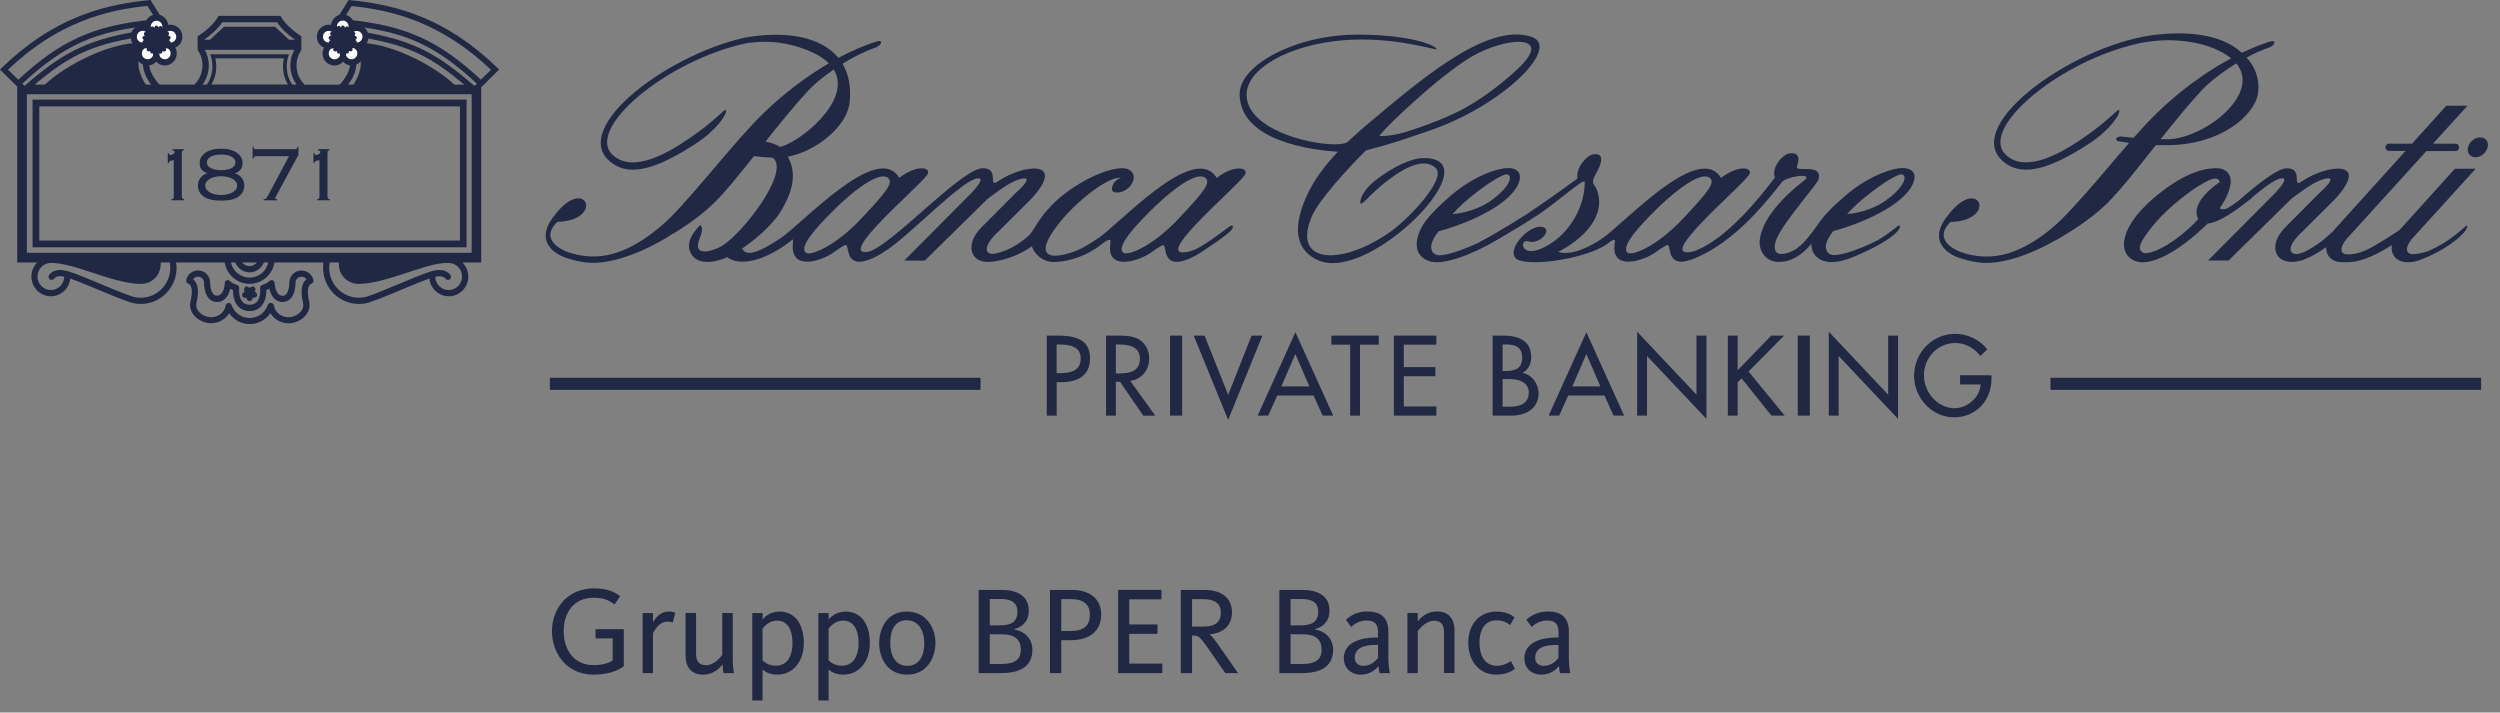 <?xml version="1.0" encoding="UTF-8"?>
<svg width="207px" height="59px" viewBox="0 0 207 59" version="1.1" xmlns="http://www.w3.org/2000/svg" xmlns:xlink="http://www.w3.org/1999/xlink">
    <rect x="0" y="0" width="207" height="59" fill="#808080" stroke="none"/>
    <title>logo cesare ponti-01</title>
    <g id="Flusso-Migrazione" stroke="none" stroke-width="1" fill="none" fill-rule="evenodd">
        <g id="logo-cesare-ponti-01" fill-rule="nonzero">
            <rect id="Rectangle" fill="#212844" x="45.529" y="31.28" width="35.658" height="1"></rect>
            <rect id="Rectangle" fill="#212844" x="169.777" y="31.28" width="35.658" height="1"></rect>
            <g id="Group" transform="translate(1.474, 1.194)">
                <path d="M28.296,2.85 C28.446,2.747 28.626,2.613 28.656,2.371 C31.237,2.504 34.981,4.493 36.46,6.136 L27.565,6.106 C28.003,5.633 28.452,4.614 28.398,3.996 C28.368,3.686 28.224,3.547 28.099,3.48 C28.087,3.456 28.069,3.414 28.069,3.395 L28.063,3.371 C27.967,3.086 28.105,2.989 28.296,2.85" id="Path" fill="#212844"></path>
                <path d="M38.389,5.445 L38.078,5.79 C34.568,2.534 32.034,1.388 27.266,0.909 L27.308,0.443 C32.082,0.903 34.885,2.171 38.389,5.445" id="Path" fill="#212844"></path>
                <path d="M28.021,4.19 C28.021,4.008 27.985,3.82 27.895,3.656 L27.434,3.911 C27.476,3.983 27.494,4.08 27.494,4.19 C27.524,4.784 26.757,5.821 26.445,5.972 L26.703,6.433 C27.224,6.106 27.985,5.123 28.021,4.19" id="Path" fill="#212844"></path>
                <path d="M27.374,1.57 C27.536,1.437 27.637,1.231 27.637,1 C27.637,0.588 27.308,0.261 26.901,0.261 C26.493,0.261 26.164,0.594 26.164,1 C26.164,1.231 26.266,1.431 26.427,1.57" id="Path" fill="#FFFFFF"></path>
                <path d="M27.667,2.48 C27.847,2.595 28.069,2.631 28.284,2.559 C28.668,2.431 28.883,2.013 28.757,1.625 C28.632,1.237 28.218,1.019 27.835,1.146 C27.619,1.219 27.458,1.376 27.38,1.576" id="Path" fill="#FFFFFF"></path>
                <path d="M26.925,3.044 C26.871,3.25 26.907,3.474 27.044,3.662 C27.284,3.996 27.739,4.068 28.069,3.826 C28.398,3.583 28.47,3.123 28.23,2.789 C28.099,2.607 27.895,2.498 27.685,2.486" id="Path" fill="#FFFFFF"></path>
                <path d="M26.164,2.486 C25.954,2.498 25.751,2.607 25.619,2.789 C25.379,3.123 25.451,3.583 25.78,3.826 C26.11,4.068 26.565,3.996 26.805,3.662 C26.937,3.474 26.972,3.25 26.925,3.044" id="Path" fill="#FFFFFF"></path>
                <path d="M26.433,1.57 C26.356,1.376 26.194,1.213 25.978,1.14 C25.595,1.013 25.181,1.225 25.056,1.619 C24.93,2.007 25.14,2.425 25.529,2.553 C25.745,2.625 25.966,2.589 26.146,2.474" id="Path" fill="#FFFFFF"></path>
                <path d="M28.2,2.31 C28.152,2.328 28.099,2.322 28.051,2.322 C27.949,2.28 27.841,2.243 27.727,2.231 C27.619,2.201 27.506,2.243 27.446,2.34 C27.374,2.462 27.41,2.619 27.524,2.692 C27.637,2.765 27.763,2.801 27.895,2.825 C27.943,2.856 27.985,2.892 28.021,2.941 C28.176,3.159 28.129,3.462 27.913,3.62 C27.697,3.777 27.398,3.729 27.242,3.511 C27.212,3.468 27.194,3.42 27.182,3.365 C27.2,3.25 27.194,3.129 27.17,3.013 C27.17,3.007 27.17,3.001 27.17,2.995 C27.17,2.989 27.17,2.983 27.17,2.977 C27.17,2.965 27.158,2.959 27.158,2.947 C27.152,2.928 27.146,2.91 27.134,2.898 C27.128,2.886 27.116,2.874 27.104,2.868 C27.092,2.856 27.08,2.844 27.062,2.831 C27.05,2.825 27.032,2.819 27.02,2.813 C27.008,2.807 26.996,2.801 26.984,2.795 C26.978,2.795 26.978,2.795 26.972,2.795 C26.96,2.795 26.943,2.795 26.925,2.795 C26.907,2.795 26.889,2.795 26.871,2.795 C26.865,2.795 26.865,2.795 26.859,2.795 C26.847,2.801 26.841,2.807 26.829,2.807 C26.811,2.813 26.793,2.819 26.781,2.831 C26.775,2.844 26.763,2.856 26.751,2.868 C26.739,2.88 26.727,2.892 26.721,2.904 C26.709,2.922 26.703,2.935 26.697,2.953 C26.691,2.965 26.685,2.971 26.685,2.983 C26.685,2.989 26.685,2.995 26.685,3.001 C26.685,3.007 26.685,3.013 26.685,3.019 C26.661,3.135 26.655,3.256 26.673,3.371 C26.655,3.42 26.643,3.474 26.613,3.517 C26.541,3.62 26.427,3.692 26.302,3.711 C26.176,3.729 26.05,3.699 25.942,3.626 C25.84,3.547 25.769,3.438 25.751,3.31 C25.733,3.183 25.763,3.056 25.834,2.947 C25.87,2.898 25.918,2.856 25.972,2.825 C26.026,2.801 26.092,2.777 26.152,2.753 C26.164,2.753 26.17,2.747 26.182,2.741 C26.32,2.728 26.427,2.607 26.421,2.468 C26.415,2.352 26.332,2.268 26.224,2.237 C26.164,2.213 26.092,2.219 26.026,2.249 C25.942,2.268 25.864,2.292 25.786,2.328 C25.727,2.334 25.661,2.328 25.601,2.31 C25.481,2.268 25.379,2.183 25.319,2.068 C25.259,1.952 25.253,1.819 25.289,1.698 C25.373,1.443 25.643,1.304 25.894,1.388 C25.942,1.407 25.984,1.437 26.026,1.467 C26.08,1.57 26.152,1.667 26.242,1.746 C26.248,1.752 26.248,1.752 26.254,1.758 C26.26,1.764 26.26,1.764 26.266,1.77 C26.278,1.777 26.29,1.777 26.302,1.783 C26.314,1.789 26.332,1.801 26.344,1.807 C26.362,1.813 26.379,1.813 26.397,1.819 C26.409,1.819 26.427,1.825 26.439,1.825 C26.457,1.825 26.475,1.819 26.499,1.813 C26.511,1.813 26.517,1.813 26.529,1.807 C26.535,1.807 26.535,1.801 26.535,1.801 C26.553,1.795 26.565,1.783 26.583,1.77 C26.595,1.758 26.607,1.752 26.619,1.74 C26.619,1.734 26.625,1.734 26.625,1.734 C26.631,1.722 26.637,1.71 26.643,1.704 C26.649,1.686 26.661,1.673 26.667,1.655 C26.673,1.637 26.673,1.625 26.679,1.607 C26.679,1.589 26.685,1.576 26.685,1.558 C26.685,1.54 26.679,1.522 26.673,1.504 C26.667,1.492 26.673,1.479 26.667,1.467 C26.667,1.461 26.661,1.455 26.661,1.455 C26.661,1.449 26.655,1.449 26.655,1.443 C26.607,1.334 26.541,1.231 26.457,1.146 C26.439,1.097 26.427,1.049 26.427,0.994 C26.427,0.728 26.643,0.509 26.907,0.509 C27.17,0.509 27.386,0.728 27.386,0.994 C27.386,1.049 27.368,1.097 27.35,1.146 C27.266,1.231 27.2,1.328 27.152,1.437 C27.146,1.443 27.146,1.449 27.146,1.449 C27.146,1.449 27.14,1.473 27.14,1.473 C27.134,1.485 27.134,1.498 27.134,1.51 C27.128,1.528 27.128,1.546 27.122,1.564 C27.122,1.582 27.122,1.595 27.128,1.613 C27.128,1.631 27.134,1.643 27.14,1.661 C27.146,1.679 27.158,1.692 27.164,1.71 C27.17,1.722 27.17,1.734 27.182,1.74 C27.182,1.74 27.188,1.746 27.188,1.746 C27.206,1.764 27.224,1.777 27.242,1.789 C27.254,1.795 27.26,1.801 27.272,1.807 C27.272,1.807 27.278,1.807 27.278,1.813 C27.296,1.819 27.314,1.819 27.338,1.825 C27.35,1.825 27.362,1.831 27.374,1.831 L27.38,1.831 C27.434,1.831 27.482,1.807 27.53,1.777 C27.536,1.777 27.542,1.777 27.542,1.77 C27.548,1.764 27.548,1.764 27.553,1.758 C27.559,1.752 27.559,1.752 27.565,1.746 C27.655,1.667 27.727,1.57 27.781,1.467 C27.823,1.437 27.865,1.407 27.913,1.388 C28.033,1.352 28.164,1.358 28.278,1.419 C28.392,1.479 28.476,1.576 28.518,1.704 C28.59,1.952 28.452,2.231 28.2,2.31 M28.997,1.54 C28.913,1.285 28.739,1.079 28.506,0.958 C28.308,0.855 28.093,0.831 27.883,0.867 C27.817,0.376 27.41,0 26.907,0 C26.409,0 25.996,0.376 25.93,0.867 C25.451,0.782 24.966,1.055 24.81,1.54 C24.726,1.795 24.75,2.068 24.87,2.304 C24.972,2.51 25.146,2.656 25.355,2.747 C25.247,2.941 25.205,3.165 25.241,3.383 C25.283,3.644 25.421,3.88 25.637,4.038 C25.804,4.165 26.008,4.232 26.218,4.232 C26.272,4.232 26.326,4.226 26.373,4.22 C26.589,4.184 26.781,4.074 26.931,3.917 C27.122,4.117 27.38,4.232 27.643,4.232 C27.847,4.232 28.045,4.171 28.224,4.044 C28.632,3.741 28.739,3.183 28.5,2.747 C28.925,2.522 29.147,2.019 28.997,1.54" id="Shape" fill="#212844"></path>
                <path d="M27.961,2.134 C27.961,2.128 27.961,2.122 27.961,2.116 C27.961,2.11 27.961,2.104 27.961,2.098 C28.033,2.061 28.081,1.995 28.069,1.91 C28.057,1.825 27.985,1.777 27.901,1.77 C27.895,1.758 27.895,1.746 27.889,1.734 C27.949,1.679 27.973,1.595 27.931,1.522 C27.889,1.449 27.805,1.425 27.727,1.449 C27.721,1.443 27.709,1.431 27.703,1.419 C27.739,1.346 27.733,1.261 27.667,1.201 C27.601,1.146 27.518,1.158 27.452,1.207 C27.44,1.201 27.428,1.194 27.422,1.188 C27.428,1.11 27.398,1.025 27.32,1 C27.242,0.97 27.164,1.013 27.122,1.073 C27.11,1.067 27.092,1.073 27.08,1.067 C27.062,0.988 27.002,0.922 26.919,0.922 C26.835,0.922 26.775,0.988 26.757,1.067 C26.751,1.067 26.745,1.067 26.739,1.067 C26.703,0.982 26.607,0.934 26.517,0.964 C26.427,1 26.385,1.097 26.409,1.188 C26.409,1.188 26.403,1.194 26.397,1.194 C26.332,1.128 26.224,1.122 26.152,1.182 C26.08,1.243 26.068,1.352 26.128,1.431 C26.122,1.437 26.122,1.437 26.116,1.443 C26.032,1.401 25.93,1.431 25.888,1.51 C25.84,1.589 25.87,1.692 25.942,1.746 C25.942,1.752 25.936,1.764 25.936,1.77 C25.84,1.758 25.757,1.819 25.739,1.916 C25.721,2.013 25.786,2.098 25.876,2.122 C25.876,2.128 25.876,2.14 25.876,2.146 C25.792,2.171 25.739,2.255 25.751,2.34 C25.769,2.431 25.852,2.492 25.942,2.486 C25.942,2.492 25.948,2.498 25.948,2.51 C25.888,2.565 25.858,2.656 25.906,2.728 C25.948,2.807 26.044,2.831 26.122,2.795 C26.128,2.801 26.134,2.807 26.14,2.813 C26.104,2.886 26.104,2.977 26.17,3.032 C26.236,3.086 26.326,3.08 26.391,3.026 C26.397,3.032 26.409,3.038 26.415,3.038 C26.403,3.116 26.439,3.201 26.517,3.232 C26.595,3.262 26.673,3.226 26.715,3.159 C26.727,3.159 26.739,3.159 26.751,3.165 C26.769,3.244 26.829,3.31 26.913,3.31 C26.996,3.31 27.056,3.244 27.074,3.165 C27.086,3.165 27.098,3.165 27.116,3.159 C27.164,3.226 27.236,3.262 27.314,3.232 C27.392,3.201 27.428,3.123 27.416,3.038 C27.428,3.032 27.44,3.026 27.446,3.019 C27.512,3.068 27.595,3.074 27.661,3.026 C27.727,2.971 27.733,2.88 27.697,2.807 C27.703,2.801 27.715,2.789 27.721,2.777 C27.799,2.801 27.883,2.777 27.925,2.704 C27.967,2.631 27.943,2.547 27.889,2.492 C27.895,2.48 27.895,2.468 27.901,2.456 C27.979,2.45 28.057,2.401 28.069,2.316 C28.087,2.237 28.033,2.171 27.961,2.134" id="Path" fill="#212844"></path>
                <path d="M10.093,2.85 C9.943,2.747 9.764,2.613 9.734,2.371 C7.152,2.504 3.408,4.493 1.929,6.136 L10.824,6.106 C10.386,5.633 9.937,4.614 9.991,3.996 C10.021,3.686 10.165,3.547 10.291,3.48 C10.303,3.456 10.321,3.414 10.321,3.395 L10.327,3.371 C10.422,3.086 10.285,2.989 10.093,2.85" id="Path" fill="#212844"></path>
                <path d="M-2.12803626e-15,5.445 L0.311,5.79 C3.822,2.534 6.355,1.388 11.123,0.909 L11.081,0.443 C6.307,0.903 3.504,2.171 -2.12803626e-15,5.445" id="Path" fill="#212844"></path>
                <path d="M10.368,4.19 C10.368,4.008 10.404,3.82 10.494,3.656 L10.956,3.911 C10.914,3.983 10.896,4.08 10.896,4.19 C10.866,4.784 11.632,5.821 11.944,5.972 L11.686,6.433 C11.165,6.106 10.404,5.123 10.368,4.19" id="Path" fill="#212844"></path>
                <path d="M11.015,1.57 C10.854,1.437 10.752,1.231 10.752,1 C10.752,0.588 11.081,0.261 11.489,0.261 C11.896,0.261 12.225,0.594 12.225,1 C12.225,1.231 12.124,1.431 11.962,1.57" id="Path" fill="#FFFFFF"></path>
                <path d="M10.722,2.48 C10.542,2.595 10.321,2.631 10.105,2.559 C9.722,2.431 9.506,2.013 9.632,1.625 C9.758,1.237 10.171,1.019 10.554,1.146 C10.77,1.219 10.932,1.376 11.009,1.576" id="Path" fill="#FFFFFF"></path>
                <path d="M11.465,3.044 C11.519,3.25 11.477,3.474 11.345,3.662 C11.105,3.996 10.65,4.068 10.321,3.826 C9.991,3.583 9.919,3.123 10.159,2.789 C10.291,2.607 10.494,2.498 10.704,2.486" id="Path" fill="#FFFFFF"></path>
                <path d="M12.225,2.486 C12.435,2.498 12.639,2.607 12.77,2.789 C13.01,3.123 12.938,3.583 12.609,3.826 C12.279,4.068 11.824,3.996 11.584,3.662 C11.453,3.474 11.417,3.25 11.465,3.044" id="Path" fill="#FFFFFF"></path>
                <path d="M11.956,1.57 C12.034,1.376 12.195,1.213 12.411,1.14 C12.794,1.013 13.214,1.225 13.333,1.619 C13.459,2.007 13.25,2.425 12.86,2.553 C12.645,2.625 12.423,2.589 12.243,2.474" id="Path" fill="#FFFFFF"></path>
                <path d="M13.064,2.068 C13.004,2.183 12.908,2.268 12.782,2.31 C12.723,2.328 12.657,2.334 12.597,2.328 C12.519,2.292 12.441,2.268 12.357,2.249 C12.297,2.219 12.225,2.213 12.165,2.237 C12.058,2.262 11.974,2.352 11.968,2.468 C11.956,2.613 12.064,2.734 12.207,2.741 C12.219,2.741 12.225,2.747 12.237,2.753 C12.297,2.777 12.357,2.801 12.423,2.819 C12.477,2.85 12.525,2.892 12.561,2.941 C12.717,3.159 12.669,3.462 12.453,3.62 C12.351,3.699 12.225,3.723 12.1,3.705 C11.974,3.686 11.86,3.614 11.788,3.511 C11.758,3.468 11.74,3.42 11.728,3.365 C11.746,3.25 11.74,3.129 11.716,3.013 C11.716,3.007 11.716,3.001 11.716,2.995 C11.716,2.989 11.716,2.983 11.716,2.977 C11.716,2.965 11.704,2.959 11.704,2.947 C11.698,2.928 11.692,2.916 11.68,2.898 C11.668,2.886 11.656,2.874 11.644,2.862 C11.632,2.85 11.626,2.838 11.608,2.831 C11.59,2.819 11.572,2.813 11.554,2.807 C11.543,2.801 11.537,2.795 11.525,2.795 C11.519,2.795 11.519,2.795 11.513,2.795 C11.495,2.789 11.477,2.795 11.453,2.795 C11.441,2.795 11.423,2.795 11.411,2.795 C11.405,2.795 11.399,2.795 11.399,2.795 C11.387,2.801 11.375,2.807 11.363,2.813 C11.351,2.819 11.333,2.825 11.321,2.831 C11.303,2.844 11.291,2.856 11.279,2.868 C11.267,2.88 11.261,2.886 11.249,2.898 C11.237,2.916 11.231,2.935 11.225,2.947 C11.219,2.959 11.213,2.965 11.213,2.977 C11.213,2.983 11.213,2.989 11.213,2.995 C11.213,3.001 11.213,3.007 11.213,3.013 C11.189,3.129 11.183,3.25 11.201,3.365 C11.183,3.414 11.171,3.468 11.141,3.511 C11.069,3.614 10.956,3.686 10.83,3.705 C10.704,3.723 10.578,3.692 10.47,3.62 C10.368,3.547 10.297,3.432 10.279,3.304 C10.261,3.177 10.291,3.05 10.363,2.941 C10.398,2.892 10.44,2.856 10.488,2.825 C10.62,2.801 10.746,2.765 10.86,2.692 C10.979,2.619 11.015,2.456 10.944,2.34 C10.884,2.243 10.77,2.201 10.668,2.231 C10.554,2.243 10.44,2.274 10.339,2.322 C10.291,2.322 10.237,2.322 10.189,2.31 C10.069,2.268 9.967,2.183 9.907,2.068 C9.847,1.952 9.841,1.819 9.877,1.698 C9.919,1.576 10.003,1.473 10.117,1.413 C10.231,1.352 10.363,1.34 10.482,1.382 C10.53,1.401 10.572,1.431 10.614,1.461 C10.668,1.564 10.74,1.661 10.83,1.74 C10.836,1.746 10.836,1.746 10.842,1.752 C10.848,1.758 10.848,1.758 10.854,1.764 C10.86,1.764 10.866,1.764 10.866,1.77 C10.908,1.801 10.961,1.825 11.015,1.825 C11.015,1.825 11.015,1.825 11.015,1.825 C11.027,1.825 11.033,1.819 11.045,1.819 C11.069,1.819 11.087,1.819 11.111,1.807 C11.111,1.807 11.117,1.807 11.117,1.807 C11.129,1.801 11.135,1.795 11.147,1.789 C11.171,1.777 11.189,1.764 11.207,1.746 C11.207,1.746 11.213,1.74 11.213,1.74 C11.219,1.734 11.225,1.722 11.231,1.71 C11.243,1.692 11.249,1.679 11.255,1.661 C11.261,1.643 11.261,1.631 11.267,1.613 C11.267,1.595 11.273,1.582 11.273,1.564 C11.273,1.546 11.267,1.528 11.261,1.51 C11.261,1.498 11.261,1.485 11.255,1.473 C11.255,1.467 11.249,1.467 11.249,1.461 C11.249,1.455 11.243,1.449 11.243,1.449 C11.195,1.34 11.129,1.243 11.045,1.158 C11.027,1.11 11.009,1.061 11.009,1.006 C11.009,0.74 11.225,0.521 11.489,0.521 C11.752,0.521 11.968,0.74 11.968,1.006 C11.968,1.061 11.95,1.11 11.932,1.158 C11.848,1.243 11.782,1.34 11.734,1.455 C11.734,1.461 11.728,1.461 11.728,1.467 C11.728,1.473 11.722,1.473 11.722,1.479 C11.716,1.485 11.716,1.498 11.716,1.51 C11.71,1.528 11.704,1.546 11.704,1.564 C11.704,1.582 11.704,1.595 11.71,1.613 C11.716,1.631 11.716,1.643 11.722,1.661 C11.728,1.679 11.74,1.692 11.746,1.704 C11.752,1.716 11.752,1.728 11.764,1.734 C11.77,1.734 11.77,1.74 11.776,1.74 C11.788,1.752 11.8,1.758 11.812,1.77 C11.824,1.783 11.842,1.795 11.854,1.801 C11.86,1.801 11.86,1.807 11.86,1.807 C11.872,1.813 11.878,1.807 11.89,1.813 C11.908,1.819 11.926,1.825 11.95,1.825 C11.962,1.825 11.974,1.819 11.992,1.819 C12.01,1.819 12.028,1.813 12.046,1.807 C12.064,1.801 12.076,1.789 12.088,1.783 C12.1,1.777 12.112,1.777 12.118,1.764 C12.124,1.758 12.124,1.758 12.13,1.752 C12.136,1.746 12.136,1.746 12.142,1.74 C12.231,1.661 12.303,1.564 12.357,1.461 C12.399,1.431 12.441,1.395 12.489,1.382 C12.74,1.298 13.01,1.443 13.094,1.692 C13.136,1.819 13.124,1.952 13.064,2.068 M13.579,1.54 C13.423,1.061 12.938,0.782 12.459,0.867 C12.393,0.382 11.986,0 11.483,0 C10.979,0 10.572,0.382 10.506,0.867 C10.297,0.825 10.075,0.855 9.883,0.958 C9.65,1.079 9.476,1.285 9.392,1.54 C9.308,1.795 9.332,2.068 9.452,2.304 C9.548,2.498 9.71,2.631 9.901,2.728 C9.787,2.928 9.74,3.153 9.775,3.383 C9.817,3.65 9.955,3.88 10.171,4.038 C10.339,4.165 10.542,4.232 10.752,4.232 C10.806,4.232 10.86,4.226 10.908,4.22 C11.123,4.184 11.315,4.074 11.465,3.917 C11.614,4.074 11.806,4.184 12.022,4.214 C12.076,4.22 12.13,4.226 12.177,4.226 C12.381,4.226 12.585,4.159 12.758,4.032 C13.166,3.735 13.274,3.177 13.04,2.741 C13.244,2.65 13.417,2.498 13.525,2.298 C13.639,2.061 13.657,1.795 13.579,1.54" id="Shape" fill="#212844"></path>
                <path d="M12.513,2.14 C12.513,2.134 12.513,2.122 12.513,2.116 C12.603,2.092 12.663,2.007 12.651,1.91 C12.633,1.813 12.549,1.752 12.453,1.764 C12.453,1.758 12.447,1.746 12.447,1.74 C12.519,1.686 12.549,1.589 12.501,1.504 C12.453,1.419 12.351,1.395 12.267,1.437 C12.261,1.431 12.261,1.431 12.255,1.425 C12.309,1.352 12.303,1.243 12.231,1.182 C12.159,1.122 12.052,1.128 11.986,1.201 C11.98,1.201 11.98,1.194 11.974,1.194 C12.004,1.103 11.956,1.006 11.866,0.97 C11.776,0.934 11.692,0.988 11.656,1.073 C11.65,1.073 11.644,1.073 11.638,1.073 C11.62,0.994 11.56,0.928 11.477,0.928 C11.393,0.928 11.333,0.988 11.315,1.073 C11.303,1.073 11.285,1.073 11.273,1.079 C11.225,1.013 11.153,0.976 11.075,1.006 C10.997,1.037 10.961,1.116 10.973,1.201 C10.961,1.207 10.95,1.213 10.938,1.219 C10.872,1.17 10.788,1.158 10.722,1.213 C10.656,1.267 10.65,1.358 10.686,1.431 C10.68,1.437 10.668,1.449 10.662,1.461 C10.584,1.437 10.5,1.461 10.458,1.534 C10.416,1.607 10.44,1.692 10.5,1.746 C10.494,1.758 10.494,1.77 10.488,1.783 C10.404,1.777 10.333,1.825 10.321,1.91 C10.309,1.995 10.357,2.061 10.428,2.098 C10.428,2.104 10.428,2.11 10.428,2.116 C10.428,2.122 10.428,2.128 10.428,2.134 C10.357,2.171 10.309,2.237 10.321,2.322 C10.333,2.407 10.41,2.456 10.488,2.462 C10.494,2.474 10.494,2.486 10.5,2.498 C10.44,2.553 10.416,2.637 10.458,2.71 C10.5,2.783 10.584,2.807 10.662,2.783 C10.668,2.789 10.674,2.801 10.686,2.813 C10.65,2.886 10.656,2.971 10.722,3.026 C10.788,3.08 10.872,3.068 10.938,3.026 C10.95,3.032 10.961,3.038 10.967,3.044 C10.961,3.123 10.991,3.207 11.075,3.238 C11.153,3.268 11.231,3.232 11.273,3.165 C11.285,3.165 11.297,3.165 11.315,3.171 C11.333,3.25 11.393,3.317 11.477,3.317 C11.56,3.317 11.62,3.256 11.638,3.171 C11.65,3.171 11.662,3.171 11.674,3.165 C11.722,3.232 11.794,3.268 11.872,3.238 C11.95,3.207 11.986,3.129 11.98,3.044 C11.986,3.038 11.998,3.038 12.004,3.032 C12.07,3.086 12.159,3.092 12.225,3.038 C12.291,2.983 12.297,2.892 12.255,2.819 C12.261,2.813 12.267,2.807 12.273,2.801 C12.351,2.831 12.447,2.807 12.489,2.728 C12.531,2.656 12.507,2.565 12.447,2.51 C12.447,2.504 12.453,2.498 12.453,2.492 C12.543,2.498 12.627,2.443 12.645,2.346 C12.657,2.249 12.597,2.165 12.513,2.14" id="Path" fill="#212844"></path>
                <path d="M19.192,22.306 C18.036,22.306 17.101,21.354 17.101,20.19 C17.101,20.051 17.215,19.936 17.359,19.936 C17.502,19.936 17.61,20.051 17.61,20.19 C17.61,21.075 18.323,21.791 19.192,21.791 C20.066,21.791 20.773,21.075 20.773,20.19 C20.773,20.051 20.887,19.936 21.025,19.936 C21.162,19.936 21.276,20.051 21.276,20.19 C21.288,21.354 20.348,22.306 19.192,22.306" id="Path" fill="#212844"></path>
                <path d="M19.192,21.354 C18.491,21.354 17.916,20.772 17.916,20.063 C17.916,19.923 18.03,19.802 18.167,19.802 C18.305,19.802 18.419,19.917 18.419,20.063 C18.419,20.493 18.766,20.839 19.186,20.839 C19.611,20.839 19.952,20.487 19.952,20.063 C19.952,19.923 20.066,19.802 20.204,19.802 C20.342,19.802 20.455,19.917 20.455,20.063 C20.467,20.772 19.898,21.354 19.192,21.354" id="Path" fill="#212844"></path>
                <path d="M19.575,23.446 C19.623,23.446 19.659,23.44 19.683,23.428 C19.743,23.398 19.785,23.349 19.803,23.289 C19.821,23.228 19.815,23.161 19.791,23.101 C19.779,23.07 19.755,23.046 19.719,23.022 L19.623,22.949 L19.659,22.84 C19.677,22.791 19.677,22.755 19.677,22.725 C19.665,22.658 19.629,22.603 19.581,22.567 C19.509,22.512 19.413,22.494 19.299,22.579 L19.204,22.652 L19.108,22.579 C19.06,22.543 19.012,22.525 18.97,22.525 C18.916,22.525 18.868,22.543 18.826,22.573 C18.742,22.634 18.712,22.743 18.742,22.846 L18.778,22.961 L18.676,23.028 C18.635,23.058 18.611,23.082 18.593,23.113 C18.563,23.167 18.557,23.234 18.581,23.301 C18.611,23.398 18.7,23.464 18.808,23.464 L18.922,23.464 L18.964,23.573 C19.03,23.78 19.347,23.78 19.413,23.573 L19.449,23.458 L19.575,23.446 L19.575,23.446 Z" id="Path" fill="#212844"></path>
                <path d="M12.723,15.297 C12.794,15.297 12.848,15.279 12.872,15.243 C12.902,15.206 12.914,15.164 12.914,15.103 L12.914,12.078 C12.878,12.078 12.836,12.078 12.788,12.084 C12.74,12.09 12.699,12.102 12.657,12.114 C12.615,12.132 12.585,12.157 12.555,12.187 C12.525,12.217 12.513,12.26 12.513,12.308 L12.417,12.308 L12.417,11.49 L12.513,11.49 C12.513,11.593 12.549,11.641 12.615,11.641 C12.681,11.641 12.752,11.617 12.848,11.575 C12.938,11.532 12.986,11.478 12.986,11.405 C12.986,11.302 12.926,11.253 12.8,11.253 L12.8,11.156 L13.741,11.156 L13.741,11.253 C13.675,11.253 13.633,11.271 13.615,11.296 C13.591,11.326 13.585,11.381 13.585,11.453 L13.585,15.097 C13.585,15.158 13.597,15.2 13.627,15.237 C13.651,15.273 13.705,15.291 13.777,15.291 L13.777,15.388 L12.729,15.388 L12.729,15.297 L12.723,15.297 Z" id="Path" fill="#212844"></path>
                <path d="M16.838,12.896 C16.993,12.896 17.137,12.884 17.281,12.86 C17.425,12.836 17.544,12.799 17.652,12.745 C17.76,12.696 17.85,12.63 17.916,12.551 C17.982,12.472 18.018,12.369 18.018,12.254 C18.018,12.138 17.982,12.035 17.916,11.957 C17.85,11.878 17.76,11.811 17.652,11.756 C17.544,11.702 17.419,11.665 17.281,11.641 C17.143,11.617 16.993,11.605 16.838,11.605 C16.688,11.605 16.544,11.617 16.4,11.641 C16.257,11.665 16.131,11.702 16.023,11.756 C15.915,11.805 15.825,11.872 15.759,11.957 C15.694,12.035 15.658,12.138 15.658,12.254 C15.658,12.369 15.694,12.472 15.759,12.551 C15.825,12.63 15.915,12.696 16.023,12.745 C16.131,12.793 16.257,12.836 16.4,12.86 C16.544,12.884 16.688,12.896 16.838,12.896 M16.838,13.4 C16.664,13.4 16.496,13.418 16.334,13.454 C16.173,13.49 16.035,13.539 15.915,13.606 C15.795,13.672 15.7,13.751 15.628,13.848 C15.556,13.945 15.52,14.054 15.52,14.176 C15.52,14.297 15.556,14.406 15.628,14.503 C15.7,14.6 15.795,14.679 15.915,14.746 C16.035,14.812 16.179,14.861 16.334,14.897 C16.49,14.934 16.658,14.952 16.838,14.952 C17.017,14.952 17.179,14.934 17.341,14.897 C17.496,14.861 17.64,14.812 17.76,14.746 C17.88,14.679 17.976,14.6 18.054,14.503 C18.125,14.406 18.161,14.297 18.161,14.176 C18.161,14.048 18.125,13.939 18.054,13.848 C17.982,13.751 17.886,13.672 17.76,13.606 C17.64,13.539 17.496,13.49 17.341,13.454 C17.179,13.418 17.011,13.4 16.838,13.4 M15.694,13.151 C15.49,13.09 15.334,12.987 15.226,12.848 C15.112,12.702 15.059,12.526 15.059,12.314 C15.059,12.12 15.101,11.95 15.19,11.805 C15.28,11.659 15.406,11.532 15.562,11.429 C15.723,11.326 15.909,11.247 16.125,11.193 C16.34,11.138 16.58,11.114 16.832,11.114 C17.083,11.114 17.323,11.138 17.538,11.193 C17.754,11.247 17.946,11.326 18.101,11.429 C18.257,11.532 18.383,11.653 18.473,11.805 C18.563,11.95 18.611,12.12 18.611,12.314 C18.611,12.526 18.557,12.702 18.443,12.848 C18.329,12.993 18.173,13.096 17.976,13.151 L17.976,13.157 C18.197,13.218 18.383,13.339 18.533,13.521 C18.682,13.703 18.754,13.921 18.754,14.163 C18.754,14.376 18.706,14.564 18.611,14.727 C18.515,14.891 18.383,15.018 18.215,15.128 C18.048,15.231 17.844,15.309 17.61,15.352 C17.377,15.394 17.113,15.419 16.838,15.419 C16.562,15.419 16.298,15.394 16.065,15.352 C15.831,15.303 15.628,15.231 15.454,15.128 C15.286,15.024 15.154,14.891 15.059,14.727 C14.963,14.57 14.915,14.376 14.915,14.163 C14.915,13.921 14.987,13.709 15.136,13.521 C15.286,13.333 15.472,13.212 15.694,13.157 L15.694,13.151 L15.694,13.151 Z" id="Shape" fill="#212844"></path>
                <path d="M19.527,10.968 C19.527,11.041 19.539,11.089 19.569,11.12 C19.593,11.15 19.647,11.162 19.731,11.162 L22.935,11.162 C23.013,11.162 23.067,11.15 23.097,11.12 C23.121,11.089 23.139,11.041 23.139,10.968 L23.235,10.968 L23.235,11.629 L21.366,15.079 C21.354,15.103 21.342,15.128 21.33,15.146 C21.318,15.164 21.312,15.188 21.312,15.225 C21.312,15.273 21.36,15.297 21.456,15.297 L21.456,15.394 L20.354,15.394 L20.354,15.297 C20.455,15.297 20.527,15.273 20.563,15.231 C20.605,15.182 20.653,15.109 20.713,15 L22.456,11.738 L19.743,11.738 C19.665,11.738 19.611,11.756 19.581,11.787 C19.551,11.817 19.539,11.872 19.539,11.938 L19.443,11.938 L19.443,10.962 L19.527,10.962 L19.527,10.968 Z" id="Path" fill="#212844"></path>
                <path d="M24.786,15.297 C24.858,15.297 24.912,15.279 24.936,15.243 C24.96,15.206 24.978,15.164 24.978,15.103 L24.978,12.078 C24.942,12.078 24.9,12.078 24.852,12.084 C24.804,12.09 24.762,12.102 24.72,12.114 C24.678,12.132 24.648,12.157 24.618,12.187 C24.594,12.217 24.577,12.26 24.577,12.308 L24.481,12.308 L24.481,11.49 L24.577,11.49 C24.577,11.593 24.612,11.641 24.678,11.641 C24.744,11.641 24.816,11.617 24.906,11.575 C24.996,11.532 25.044,11.478 25.044,11.405 C25.044,11.302 24.984,11.253 24.858,11.253 L24.858,11.156 L25.798,11.156 L25.798,11.253 C25.733,11.253 25.691,11.271 25.673,11.296 C25.649,11.326 25.643,11.381 25.643,11.453 L25.643,15.097 C25.643,15.158 25.655,15.2 25.685,15.237 C25.709,15.273 25.763,15.291 25.834,15.291 L25.834,15.388 L24.786,15.388 L24.786,15.297 Z" id="Path" fill="#212844"></path>
                <path d="M23.714,22.13 C23.462,22.494 23.432,23.095 23.624,23.907 C23.69,24.192 23.57,24.422 23.462,24.568 C23.229,24.865 22.804,25.071 22.414,25.071 C21.809,25.071 21.3,24.665 21.204,24.101 C21.186,23.98 21.078,23.895 20.959,23.889 C20.845,23.883 20.737,23.943 20.695,24.059 C20.479,24.707 19.874,25.138 19.198,25.138 C18.521,25.138 17.922,24.701 17.7,24.059 C17.694,24.046 17.688,24.04 17.682,24.028 C17.676,24.01 17.67,23.998 17.658,23.986 C17.646,23.974 17.634,23.962 17.622,23.949 C17.61,23.937 17.598,23.931 17.586,23.925 C17.568,23.913 17.55,23.907 17.532,23.907 C17.526,23.907 17.514,23.901 17.508,23.895 C17.502,23.895 17.502,23.895 17.496,23.895 C17.478,23.889 17.455,23.895 17.437,23.895 C17.425,23.895 17.413,23.895 17.401,23.901 C17.395,23.901 17.389,23.901 17.383,23.901 C17.365,23.907 17.359,23.919 17.341,23.925 C17.329,23.931 17.317,23.937 17.311,23.943 C17.293,23.955 17.281,23.968 17.269,23.986 C17.263,23.998 17.251,24.004 17.245,24.016 C17.233,24.034 17.227,24.052 17.227,24.071 C17.221,24.083 17.215,24.089 17.215,24.101 C17.119,24.665 16.61,25.071 16.005,25.071 C15.61,25.071 15.19,24.871 14.957,24.568 C14.843,24.422 14.723,24.192 14.789,23.907 C14.981,23.095 14.951,22.5 14.699,22.13 C14.639,22.046 14.573,21.979 14.514,21.93 C14.603,21.797 14.759,21.718 14.933,21.718 C15.202,21.718 15.418,21.936 15.418,22.203 C15.418,22.294 15.412,23.095 15.831,23.531 C16.005,23.713 16.233,23.81 16.49,23.81 C17.161,23.81 17.473,23.228 17.586,22.713 C17.67,22.755 17.748,22.797 17.814,22.828 C17.814,23.137 17.862,23.725 18.209,24.131 C18.449,24.41 18.778,24.556 19.192,24.562 L19.204,24.562 C19.617,24.556 19.946,24.41 20.186,24.131 C20.533,23.725 20.581,23.143 20.581,22.828 C20.653,22.797 20.737,22.755 20.827,22.706 C20.941,23.222 21.252,23.81 21.923,23.81 C22.181,23.81 22.408,23.713 22.582,23.531 C23.007,23.095 22.995,22.294 22.995,22.209 C22.995,21.936 23.211,21.718 23.48,21.718 C23.654,21.718 23.816,21.803 23.9,21.93 C23.834,21.979 23.774,22.046 23.714,22.13 M23.474,21.203 C22.923,21.203 22.48,21.658 22.48,22.215 C22.486,22.397 22.444,22.931 22.211,23.173 C22.133,23.258 22.037,23.295 21.917,23.295 C21.306,23.295 21.27,22.258 21.27,22.252 C21.264,22.112 21.156,21.979 21.013,22.003 L21.013,22.003 C20.947,22.003 20.875,22.027 20.827,22.076 C20.599,22.306 20.264,22.391 20.258,22.391 C20.132,22.421 20.048,22.543 20.066,22.67 C20.066,22.676 20.138,23.398 19.803,23.786 C19.659,23.949 19.461,24.034 19.198,24.04 C18.934,24.034 18.736,23.955 18.593,23.786 C18.251,23.392 18.329,22.676 18.329,22.67 C18.341,22.543 18.263,22.421 18.137,22.391 C18.131,22.391 17.796,22.306 17.568,22.076 C17.556,22.064 17.544,22.058 17.532,22.052 C17.52,22.04 17.508,22.027 17.49,22.021 C17.467,22.009 17.437,22.003 17.407,22.003 C17.401,22.003 17.401,21.997 17.395,21.997 C17.395,21.997 17.389,21.997 17.389,21.997 C17.353,21.997 17.323,22.003 17.293,22.015 C17.263,22.027 17.233,22.046 17.209,22.07 L17.209,22.07 C17.203,22.076 17.203,22.082 17.197,22.088 C17.179,22.106 17.167,22.124 17.155,22.149 C17.149,22.167 17.143,22.185 17.143,22.203 C17.143,22.215 17.137,22.227 17.137,22.246 C17.137,22.258 17.107,23.289 16.49,23.289 C16.37,23.289 16.275,23.252 16.197,23.167 C15.963,22.925 15.921,22.397 15.927,22.203 C15.927,21.645 15.478,21.197 14.933,21.197 C14.442,21.197 14.022,21.542 13.944,22.009 C13.932,22.076 13.944,22.149 13.986,22.203 C14.028,22.258 14.082,22.294 14.154,22.306 C14.154,22.306 14.232,22.324 14.298,22.434 C14.382,22.573 14.496,22.937 14.298,23.774 C14.208,24.149 14.304,24.544 14.555,24.871 C14.885,25.295 15.454,25.568 16.005,25.568 C16.64,25.568 17.197,25.241 17.502,24.744 C17.886,25.295 18.515,25.641 19.204,25.641 C19.898,25.641 20.533,25.289 20.917,24.738 C21.216,25.241 21.779,25.574 22.42,25.574 C22.971,25.574 23.534,25.301 23.87,24.877 C24.127,24.55 24.217,24.156 24.127,23.78 C23.93,22.937 24.043,22.579 24.127,22.44 C24.193,22.324 24.259,22.312 24.259,22.312 C24.331,22.306 24.391,22.264 24.433,22.209 C24.475,22.155 24.493,22.082 24.481,22.009 C24.385,21.548 23.972,21.203 23.474,21.203" id="Shape" fill="#212844"></path>
            </g>
            <path d="M38.084,19.917 L3.253,19.917 L3.253,8.81 L38.084,8.81 L38.084,19.917 Z M38.641,8.622 L38.641,8.246 L36.742,8.246 L36.742,8.246 L4.6,8.246 L4.6,8.246 L2.695,8.246 L2.695,20.475 L4.594,20.475 L36.736,20.475 L36.736,20.475 L38.635,20.475 L38.635,20.099 L38.635,8.622 L38.641,8.622 Z" id="Shape" fill="#212844"></path>
            <g id="Group" transform="translate(0, -0)" fill="#212844">
                <path d="M14.448,21.197 L13.968,21.367 C14.058,21.627 14.1,21.9 14.1,22.173 C14.1,23.537 13.004,24.653 11.65,24.653 C11.423,24.653 11.201,24.622 10.985,24.562 C10.153,24.283 9.165,23.865 8.212,23.464 C7.29,23.076 6.421,22.713 5.768,22.5 C4.978,22.246 4.427,22.324 4.073,22.755 C3.983,22.864 3.995,23.028 4.109,23.119 C4.217,23.21 4.379,23.192 4.468,23.082 C4.588,22.937 4.798,22.797 5.319,22.913 C5.307,23.525 4.816,24.016 4.211,24.016 C3.6,24.016 3.103,23.513 3.103,22.894 C3.103,22.276 3.6,21.773 4.211,21.773 L4.211,21.773 C4.211,21.773 4.217,21.773 4.223,21.773 C5.091,21.748 6.331,22.143 7.637,22.573 C9.039,23.034 10.482,23.507 11.686,23.507 L11.686,23.507 L11.686,23.507 L11.686,23.507 C11.686,23.507 11.692,23.507 11.692,23.507 C12.237,23.507 12.776,23.222 13.076,22.713 C13.304,22.324 13.369,21.858 13.244,21.421 L12.86,21.53 L12.303,21.263 L10.704,21.269 L10.297,21.021 C10.249,21.1 10.213,21.185 10.177,21.269 L5.912,21.282 L6.331,21.615 C5.547,21.385 4.822,21.227 4.211,21.257 L4.211,21.257 C4.211,21.257 4.205,21.257 4.205,21.257 L4.205,21.257 C4.205,21.257 4.205,21.257 4.205,21.257 C3.318,21.263 2.6,21.997 2.6,22.894 C2.6,23.798 3.324,24.531 4.217,24.531 C5.049,24.531 5.732,23.883 5.816,23.064 C6.427,23.276 7.206,23.598 8.026,23.943 C8.991,24.35 9.991,24.768 10.842,25.053 C10.848,25.053 10.848,25.053 10.854,25.053 L10.854,25.053 C11.117,25.126 11.387,25.168 11.662,25.168 C13.292,25.168 14.621,23.822 14.621,22.173 C14.609,21.839 14.555,21.512 14.448,21.197" id="Path"></path>
                <path d="M37.155,21.251 L37.155,21.251 L37.155,21.251 C37.149,21.251 37.143,21.251 37.143,21.251 L37.143,21.251 C36.538,21.227 35.814,21.385 35.023,21.615 L35.442,21.282 L31.177,21.269 C31.141,21.185 31.105,21.1 31.064,21.021 L30.662,21.269 L29.057,21.263 L28.5,21.53 L28.117,21.421 C27.997,21.858 28.057,22.324 28.284,22.713 C28.584,23.222 29.123,23.501 29.668,23.507 C29.668,23.507 29.674,23.507 29.674,23.507 L29.674,23.507 L29.674,23.507 L29.674,23.507 C30.872,23.507 32.321,23.034 33.723,22.573 C35.029,22.143 36.257,21.736 37.137,21.773 C37.143,21.773 37.143,21.773 37.149,21.773 L37.149,21.773 C37.76,21.773 38.257,22.276 38.257,22.894 C38.257,23.513 37.76,24.016 37.149,24.016 C36.544,24.016 36.053,23.525 36.041,22.913 C36.574,22.797 36.784,22.949 36.892,23.082 C36.982,23.192 37.143,23.21 37.251,23.119 C37.359,23.028 37.371,22.864 37.287,22.755 C36.934,22.324 36.383,22.246 35.592,22.5 C34.933,22.713 34.065,23.082 33.142,23.464 C32.19,23.865 31.201,24.283 30.369,24.562 C30.153,24.622 29.931,24.653 29.71,24.653 C28.362,24.653 27.26,23.543 27.26,22.173 C27.26,21.894 27.308,21.621 27.392,21.367 L26.913,21.197 C26.805,21.512 26.751,21.839 26.751,22.173 C26.751,23.822 28.081,25.168 29.71,25.168 C29.985,25.168 30.255,25.132 30.518,25.053 L30.518,25.053 C30.524,25.053 30.524,25.053 30.53,25.053 C31.381,24.768 32.381,24.344 33.346,23.943 C34.166,23.598 34.945,23.276 35.556,23.064 C35.64,23.889 36.323,24.531 37.161,24.531 C38.054,24.531 38.779,23.798 38.779,22.894 C38.761,21.991 38.042,21.257 37.155,21.251" id="Path"></path>
                <path d="M39.054,20.93 L2.222,20.93 L2.222,7.797 L39.054,7.797 L39.054,20.93 Z M17.832,4.832 L23.51,4.832 C23.426,5.202 23.408,5.584 23.468,5.966 C23.522,6.336 23.654,6.688 23.834,6.997 L17.508,6.997 C17.688,6.688 17.814,6.336 17.874,5.966 C17.934,5.584 17.91,5.196 17.832,4.832 M17.251,5.863 C17.353,5.263 17.239,4.656 16.963,4.129 L24.373,4.129 C24.091,4.656 23.984,5.263 24.079,5.863 C24.151,6.281 24.319,6.669 24.553,7.003 L24.193,7.003 C23.978,6.688 23.828,6.312 23.768,5.912 C23.696,5.427 23.75,4.935 23.924,4.493 L23.588,4.493 L17.401,4.493 C17.574,4.935 17.634,5.42 17.556,5.912 C17.496,6.312 17.347,6.688 17.131,7.003 L16.772,7.003 C17.017,6.663 17.185,6.275 17.251,5.863 M18.401,1.843 L22.935,1.843 C23.325,2.431 23.9,2.91 24.433,3.292 L23.936,3.292 L22.774,2.213 L18.551,2.213 L17.389,3.292 L16.903,3.292 C17.437,2.91 18.012,2.431 18.401,1.843 M41.157,5.59 C39.138,3.638 37.029,2.237 34.711,1.322 C33.088,0.679 31.369,0.273 29.392,0.055 C29.219,0.036 29.051,0.018 28.871,-9.42401313e-16 L28.59,0.449 L27.967,1.443 L28.362,1.698 L29.111,0.503 C32.573,0.843 36.55,1.892 40.629,5.754 L40.653,5.778 L40.629,5.802 C40.486,5.948 40.33,6.093 40.174,6.245 C39.887,6.524 39.587,6.809 39.312,7.1 L39.294,7.118 L39.27,7.1 C36.341,4.584 34.4,3.389 30.225,2.668 L30.225,3.141 C33.951,3.802 35.694,4.717 38.443,7.009 L25.223,7.009 C24.888,6.682 24.66,6.257 24.583,5.784 C24.487,5.202 24.618,4.62 24.954,4.135 L24.954,4.135 L24.954,3.013 L24.84,2.935 C24.265,2.54 23.636,2.013 23.301,1.449 L23.223,1.316 L18.095,1.316 L18.018,1.449 C17.682,2.019 17.059,2.54 16.478,2.935 L16.364,3.013 L16.364,4.129 L16.364,4.129 C16.7,4.608 16.832,5.196 16.736,5.778 C16.658,6.251 16.43,6.676 16.095,7.003 L2.875,7.003 C5.654,4.681 7.409,3.771 11.237,3.11 L11.237,2.625 C6.96,3.347 5.008,4.541 2.049,7.088 L2.025,7.106 L2.007,7.088 C1.725,6.797 1.432,6.512 1.144,6.233 C0.988,6.081 0.839,5.936 0.689,5.79 L0.665,5.766 L0.689,5.742 C4.774,1.88 8.745,0.831 12.207,0.491 L12.956,1.686 L13.351,1.431 L12.735,0.437 L12.459,-9.42401313e-16 C12.285,0.018 12.112,0.036 11.938,0.055 C9.961,0.273 8.242,0.679 6.619,1.322 C4.301,2.237 2.192,3.638 0.174,5.59 L-1.52952606e-15,5.76 L0.168,5.93 C0.377,6.142 0.605,6.366 0.827,6.579 C1.024,6.773 1.228,6.973 1.426,7.167 L1.426,21.73 L39.845,21.73 L39.845,7.227 C40.06,7.009 40.282,6.791 40.498,6.579 C40.719,6.366 40.947,6.142 41.157,5.93 L41.324,5.76 L41.157,5.59 Z" id="Shape"></path>
            </g>
            <g id="Group" transform="translate(148.744, 11.374)" fill="#212844">
                <path d="M8.94,3.486 C8.814,4.014 8.185,4.675 7.305,5.293 C6.76,5.663 5.693,6.221 4.196,6.354 C4.735,5.754 5.31,5.214 6.292,4.469 C7.754,3.359 8.485,3.062 8.664,3.062 L8.664,3.062 C8.784,3.062 8.856,3.116 8.892,3.165 C8.952,3.238 8.97,3.359 8.94,3.486 M9.653,2.868 C9.491,2.656 9.198,2.54 8.82,2.54 C7.772,2.547 5.819,3.317 4.106,4.778 C2.902,5.808 2.231,6.536 1.824,7.148 L1.818,7.142 C1.818,7.142 0.997,8.385 0.261,9.028 C-0.26,9.483 0.075,9.725 0.608,9.307 C0.77,9.18 0.997,8.998 1.237,8.804 C1.231,9.155 1.315,9.465 1.507,9.713 C1.8,10.101 2.303,10.326 2.884,10.326 L2.89,10.326 C3.465,10.326 4.076,10.18 4.933,9.81 C4.933,9.81 4.933,9.81 4.933,9.81 C7.892,8.543 8.79,7.555 8.521,7.276 C8.485,7.203 7.778,7.925 6.682,8.543 C6.298,8.731 5.939,8.901 5.598,9.046 C5.556,9.058 5.514,9.083 5.472,9.095 L5.472,9.095 C4.424,9.531 3.597,9.743 3.106,9.743 C2.878,9.743 2.693,9.653 2.567,9.495 C2.441,9.325 2.399,9.089 2.453,8.858 C2.531,8.525 2.705,8.197 3.034,7.779 L3.052,7.755 L3.082,7.749 C5.993,6.96 9.329,5.299 9.755,3.517 C9.815,3.262 9.779,3.038 9.653,2.868" id="Shape"></path>
                <path d="M56.62,0 C56.17,0 55.715,0.37 55.607,0.825 C55.499,1.279 55.769,1.649 56.218,1.649 C56.667,1.649 57.123,1.279 57.23,0.825 C57.344,0.364 57.069,0 56.62,0" id="Path"></path>
            </g>
            <g id="Group" transform="translate(45.184, 2.765)" fill="#212844">
                <path d="M159.802,11.205 L158.082,11.205 L153.674,16.085 C152.272,17.516 152.793,18.947 154.147,18.947 C154.291,18.947 154.59,18.972 155.135,18.784 C155.135,18.784 155.135,18.784 155.135,18.784 C155.159,18.778 155.177,18.771 155.195,18.759 C155.255,18.735 155.327,18.711 155.393,18.681 C157.903,17.68 159.328,16.189 159.071,15.916 C159.017,15.819 157.903,17.177 155.806,18.05 C155.255,18.232 154.788,18.28 154.614,18.28 C153.848,18.28 153.991,17.504 154.8,16.71 L159.802,11.205 Z" id="Path"></path>
                <path d="M69.031,8.494 C69.049,8.458 69.079,8.422 69.121,8.367 C69.234,8.234 69.36,8.094 69.492,7.949 C70.474,6.9 71.912,5.639 71.912,5.639 L71.912,5.639 C73.505,4.177 75.482,2.607 76.68,1.916 C79.549,0.255 83.574,0.03 80.501,2.922 C79.555,3.814 77.932,5.166 76.117,6.178 C75.116,6.736 73.122,7.591 70.959,8.234 C70.474,8.367 69.732,8.519 69.031,8.494 C69.025,8.494 69.031,8.494 69.031,8.494 M67.911,9.689 C67.929,9.683 67.947,9.677 67.971,9.671 C70.271,9.083 71.037,8.773 73.14,8.064 C79.297,5.972 84.107,1.116 81.627,0.285 C77.836,-0.982 72.056,4.19 67.983,7.567 L67.977,7.567 C67.581,7.918 67.036,8.385 66.449,8.943 C66.449,8.943 66.443,8.943 66.443,8.943 C65.676,9.762 58.033,8.501 58.033,5.087 C58.033,2.874 61.603,0.94 66.012,0.57 C70.277,0.212 73.769,1.461 73.769,1.297 C73.769,1.031 71.696,0.103 67.222,0.103 C62.112,0.097 57.458,2.613 57.458,5.008 C57.458,8.931 63.448,9.665 65.593,9.798 C64.592,10.847 63.574,12.132 62.927,13.642 C61.699,16.486 62.334,18.117 64.053,18.826 C68.366,20.566 78.459,10.241 72.649,10.326 C71.594,10.344 70.169,11.077 68.839,12.06 C67.881,12.775 67.431,13.563 67.449,14 C67.467,14.388 67.941,13.666 69.216,12.575 C70.78,11.277 72.655,10.156 73.697,11.15 C74.601,12.011 71.576,15.231 70.067,16.334 C66.102,19.208 61.777,19.22 63.394,15.243 C63.921,13.921 66.174,11.435 67.911,9.689" id="Shape"></path>
                <path d="M105.395,12.078 C105.737,10.683 103.431,11.581 103.604,11.011 C103.958,10.053 103.497,9.84 102.94,9.944 C102.341,10.083 101.466,11.15 101.783,11.932 C100.562,13.527 97.986,16.807 95.308,17.959 L94.691,18.778 C98.573,17.492 101.682,13.108 102.382,12.29 C102.802,11.829 105.048,11.508 104.203,12.181 C103.886,12.429 101.077,14.515 100.591,16.74 C100.532,16.959 100.502,17.171 100.514,17.377 C100.514,17.377 100.514,17.383 100.514,17.383 L100.514,17.383 C100.556,18.256 101.202,18.917 102.041,18.917 C102.275,18.917 103.509,19.008 104.79,17.419 L103.82,17.638 C103.113,18.208 102.55,18.256 102.299,18.262 C101.604,18.268 101.652,17.413 102.077,16.692 C102.718,15.382 105.3,12.466 105.395,12.078" id="Path"></path>
                <path d="M94.23,15.273 C92.008,17.656 89.923,18.474 89.564,18.147 C89.025,17.656 90.457,16.055 91.894,14.636 C92.667,13.854 95.35,11.356 96.345,11.926 C96.896,12.332 96.309,13.042 94.23,15.273 M97.315,11.969 C95.44,8.876 89.079,16.007 87.384,17.037 C87.51,17.104 87.444,17.571 87.557,17.638 C88.061,17.292 88.36,17.08 88.474,17.092 C88.558,17.098 88.54,17.207 88.51,17.444 C88.198,19.699 90.9,18.832 91.852,18.153 C92.325,17.813 92.775,17.522 92.882,17.522 C93.182,17.522 92.871,18.905 94.021,18.905 C94.65,18.905 95.512,18.45 96.027,18.111 C96.135,18.038 96.111,18.008 96.069,17.941 C95.871,17.607 95.704,17.874 95.033,18.05 C91.631,18.868 98.789,12.902 99.627,11.726 C100.052,11.12 98.824,10.798 97.315,11.969" id="Shape"></path>
                <path d="M88.031,17.31 C88.085,17.05 87.683,17.037 87.39,17.037 C85.647,18.183 84.467,18.311 83.838,18.086 C85.922,17.037 87.935,15.037 86.982,12.824 C86.833,12.484 86.521,12.435 86.887,11.762 C87.036,11.484 87.15,11.265 87.228,11.089 C87.228,11.089 87.228,11.089 87.228,11.089 C87.228,11.083 87.228,11.083 87.228,11.083 C87.312,10.889 87.354,10.756 87.366,10.671 C87.51,10.089 87.168,9.937 86.695,10.022 C86.09,10.162 85.257,11.241 85.437,12.017 C84.083,12.975 83.053,13.757 81.082,15.067 C81.082,15.067 81.082,15.067 81.082,15.067 L81.076,15.067 C80.705,15.279 78.986,16.413 77.315,17.286 C77.548,17.328 77.662,17.456 77.854,17.589 C79.483,16.728 81.184,15.661 81.717,15.309 C83.64,14.139 86.042,11.835 86.036,12.326 C86.018,14.661 84.497,16.898 82.496,17.795 C80.681,18.608 80.651,17.001 81.328,17.213 C82.268,17.51 83.197,16.401 82.73,16.116 C81.717,15.497 79.549,17.777 80.292,18.59 L80.286,18.596 C80.292,18.602 80.31,18.608 80.322,18.62 C80.346,18.638 80.358,18.662 80.382,18.681 C80.483,18.753 80.621,18.802 80.771,18.832 C82.4,19.257 86.731,18.45 88.031,17.31" id="Path"></path>
                <path d="M79.825,12.096 C79.699,12.623 79.07,13.284 78.189,13.903 C77.644,14.273 76.578,14.83 75.081,14.964 C75.62,14.364 76.195,13.824 77.177,13.078 C78.639,11.969 79.369,11.672 79.549,11.672 L79.549,11.672 C79.675,11.672 79.741,11.726 79.777,11.775 C79.837,11.847 79.854,11.969 79.825,12.096 M80.537,11.478 C80.376,11.265 80.082,11.15 79.705,11.15 C78.657,11.156 76.704,11.926 74.991,13.387 C72.93,15.152 72.397,16.031 72.181,16.953 C72.05,17.498 72.122,17.977 72.391,18.335 C72.685,18.723 73.188,18.947 73.769,18.947 L73.775,18.947 C75.045,18.941 77.351,18.086 79.591,16.546 C79.405,16.455 79.717,16.146 79.555,16.019 C77.488,17.407 74.991,18.365 73.99,18.371 C73.763,18.371 73.577,18.28 73.451,18.123 C73.325,17.953 73.284,17.716 73.337,17.486 C73.415,17.153 73.589,16.825 73.918,16.407 L73.936,16.383 L73.966,16.377 C76.878,15.588 80.214,13.927 80.639,12.144 C80.699,11.872 80.663,11.647 80.537,11.478" id="Shape"></path>
                <path d="M158.136,9.131 L156.268,9.131 L159.119,5.99 L157.37,5.99 L154.53,9.131 L152.62,9.131 C152.458,9.131 152.326,9.264 152.326,9.434 C152.326,9.598 152.458,9.731 152.62,9.731 L153.991,9.731 L148.253,16.085 C148.157,16.189 148.067,16.286 147.989,16.389 C147.091,17.201 146.198,17.983 145.582,18.202 C145.492,18.42 145.348,18.59 145.312,18.808 C145.821,18.729 147.001,17.747 147.474,17.365 C147.253,18.262 147.792,18.941 148.726,18.941 C149.301,18.941 150.433,19.16 153.261,17.268 L152.937,17.316 C153.77,16.728 155.375,15.491 156.435,14.812 C156.855,14.564 157.681,13.406 156.309,14.297 C155.716,14.697 155.147,15.267 154.375,15.728 C153.416,16.322 152.35,17.05 151.41,17.589 C151.392,17.601 151.374,17.607 151.362,17.619 C151.206,17.71 151.056,17.789 150.907,17.862 C149.978,18.311 149.421,18.299 149.193,18.299 C148.427,18.299 148.57,17.522 149.379,16.728 L155.722,9.743 L158.136,9.743 C158.298,9.743 158.43,9.61 158.43,9.446 C158.43,9.264 158.298,9.131 158.136,9.131" id="Path"></path>
                <path d="M132.452,18.195 C132.2,18.195 131.955,18.001 131.996,17.65 C132.062,17.14 133.129,15.728 134.237,14.685 C135.824,13.212 137.621,12.017 138.244,12.017 C138.436,12.017 138.573,12.132 138.615,12.308 C138.501,12.381 136.07,13.976 136.836,15.376 C136.693,15.528 136.543,15.685 136.387,15.837 C134.949,17.231 133.332,18.195 132.452,18.195 M141.269,13.612 L140.52,13.551 C140.52,13.551 139.963,14.079 139.184,14.509 C138.939,14.594 138.747,14.564 138.603,14.491 C139.142,13.709 139.424,13.06 139.508,12.429 C139.604,11.672 139.13,11.162 138.334,11.162 C136.896,11.162 135.255,11.908 133.452,13.375 C131.362,15.079 130.798,16.401 130.697,17.207 C130.553,18.353 131.356,18.953 132.224,18.953 C133.542,18.953 135.489,17.801 137.561,15.794 L137.603,15.746 C138.921,15.643 141.269,13.612 141.269,13.612" id="Shape"></path>
                <path d="M145.408,12.254 C144.509,12.866 145.6,11.168 144.162,11.168 C143.461,11.168 142.036,12.248 140.52,13.545 C140.646,13.612 140.963,13.678 141.071,13.775 C142.317,12.702 143.395,11.896 143.862,12.005 C144.138,12.066 143.838,12.514 143.263,13.151 L137.639,18.808 L139.34,18.808 L144.515,13.721 L144.515,13.721 C144.893,13.418 145.228,13.187 145.546,12.963 C146.917,11.969 147.612,11.981 147.684,12.005 C147.995,12.108 147.462,12.672 146.815,13.266 L144.036,16.055 C142.635,17.486 143.156,18.911 144.509,18.917 C144.761,18.917 145.749,19.008 147.942,17.322 L146.977,17.274 C145.815,18.086 145.252,18.268 144.977,18.268 C144.21,18.268 144.354,17.492 145.162,16.698 L148.157,13.721 L148.151,13.721 C148.151,13.721 148.151,13.721 148.157,13.721 C151.158,10.441 147.522,10.817 145.408,12.254" id="Path"></path>
                <path d="M134.386,8.761 C134.171,8.767 133.943,8.767 133.716,8.761 C134.794,7.403 135.926,6.009 137.04,4.796 C137.621,4.153 138.699,3.268 139.987,2.486 C142.077,5.032 137.339,8.67 134.386,8.761 M142.742,0.685 C141.976,0.928 141.209,1.243 140.442,1.607 C138.621,-0.061 135.602,-0.182 133.045,0.146 C126.06,1.103 116.656,8.1 121.047,10.871 C122.856,11.987 125.414,10.653 127.774,9.143 C129.505,8.022 130.457,6.621 130.271,6.336 C130.205,6.215 129.307,7.3 127.372,8.61 C125.641,9.816 122.64,11.623 120.939,10.089 C118.555,7.961 125.324,2.243 131.955,0.819 C134.806,0.218 137.891,0.728 139.556,2.061 C137.351,3.238 135.213,4.838 133.392,6.609 C132.787,7.197 132.146,7.894 131.475,8.646 C131.146,8.616 130.81,8.579 130.451,8.537 C130.451,8.537 130.2,8.531 130.092,8.646 C129.978,8.761 130.068,8.895 130.194,8.919 C130.505,8.979 130.804,9.022 131.11,9.064 C128.654,11.872 125.965,15.291 124,16.765 L125.108,17.086 C126.096,16.474 127.726,15.57 129.391,13.957 C130.463,12.896 131.835,11.132 133.32,9.252 C133.614,9.258 133.907,9.258 134.189,9.252 C134.189,9.258 134.189,9.258 134.189,9.258 C138.759,9.258 141.484,6.73 141.766,5.038 C141.964,3.838 141.55,2.795 140.838,1.995 C141.437,1.673 142.071,1.388 142.712,1.164 C142.784,1.14 143.138,0.964 143.138,0.746 C143.144,0.558 142.742,0.685 142.742,0.685" id="Shape"></path>
                <path d="M52.469,15.273 C50.246,17.656 48.162,18.474 47.803,18.147 C47.263,17.656 48.695,16.055 50.133,14.636 C50.905,13.854 53.589,11.356 54.577,11.926 C55.14,12.332 54.547,13.042 52.469,15.273 M21.519,18.147 C20.98,17.656 22.411,16.055 23.849,14.636 C24.622,13.854 27.305,11.356 28.299,11.926 C28.857,12.332 28.27,13.042 26.191,15.273 C23.963,17.656 21.878,18.474 21.519,18.147 M18.201,8.955 C19.327,7.536 20.513,6.069 21.681,4.796 C22.142,4.287 22.909,3.632 23.849,2.989 C25.448,5.584 20.932,9.077 19.393,9.404 C19.135,9.204 18.68,9.058 18.201,8.955 M55.559,11.969 C53.685,8.876 47.323,16.007 45.628,17.037 L45.628,17.037 C45.353,17.219 45.035,17.413 44.748,17.583 C44.748,17.583 44.748,17.583 44.748,17.583 C43.873,18.129 42.759,18.408 42.178,18.408 C41.172,18.408 41.405,17.619 41.447,17.474 C41.759,16.461 43.22,14.691 44.778,13.442 C45.952,12.49 46.958,11.944 47.551,11.944 C47.587,11.944 47.617,11.944 47.635,11.95 C47.258,12.102 47.012,12.338 46.916,12.66 C46.772,13.121 47.084,13.175 47.335,13.175 C47.904,13.175 48.485,12.727 48.659,12.157 C48.821,11.617 48.414,11.162 47.767,11.162 C46.557,11.162 44.676,11.987 42.981,13.266 C42.454,13.666 41.968,14.127 41.555,14.606 C41.555,14.6 41.561,14.594 41.561,14.594 C40.926,15.267 40.537,16.055 40.112,16.631 C38.782,17.929 37.29,18.256 37.021,18.256 C36.254,18.256 36.404,17.48 37.206,16.686 L40.201,13.709 C43.196,10.435 39.56,10.811 37.446,12.248 C36.548,12.86 37.638,11.162 36.2,11.162 C34.403,11.162 28.539,17.716 26.658,18.098 C24.119,18.414 30.773,12.842 31.588,11.714 C32.007,11.108 30.779,10.792 29.27,11.963 C27.467,8.846 21.034,16.001 19.339,17.031 C17.092,18.505 16.517,18.299 16.266,17.813 C17.176,17.195 18.129,16.395 18.847,15.558 C18.991,15.388 19.129,15.225 19.249,15.055 C19.339,14.934 19.416,14.812 19.488,14.691 C19.518,14.642 19.554,14.6 19.578,14.552 C19.578,14.552 19.578,14.552 19.578,14.545 C19.68,14.37 19.77,14.2 19.854,14.03 C19.878,13.982 19.896,13.939 19.92,13.897 C19.98,13.769 20.033,13.648 20.081,13.533 C20.099,13.49 20.111,13.454 20.129,13.418 C20.177,13.284 20.225,13.163 20.261,13.042 C20.267,13.024 20.273,13.005 20.279,12.987 C20.728,11.471 20.255,10.617 20.045,10.21 C22.441,9.762 24.945,7.67 25.161,5.748 C25.305,4.42 25.077,3.353 24.574,2.51 C25.43,1.983 26.377,1.498 27.347,1.158 C27.419,1.134 27.772,0.958 27.772,0.74 C27.772,0.546 27.377,0.673 27.377,0.673 C26.329,1.006 25.275,1.473 24.232,2.025 C22.795,0.267 19.908,-0.23 16.595,0.333 C16.583,0.34 16.577,0.346 16.571,0.352 C16.565,0.346 16.565,0.34 16.565,0.333 C9.749,1.831 1.525,8.246 5.682,10.871 C7.491,11.987 10.048,10.653 12.408,9.143 C14.139,8.022 15.092,6.621 14.906,6.336 C14.84,6.215 13.942,7.3 12.007,8.61 C10.276,9.816 7.275,11.629 5.574,10.089 C3.19,7.961 9.958,2.243 16.589,0.819 C16.643,0.806 16.691,0.8 16.745,0.788 C16.745,0.788 16.745,0.782 16.745,0.782 C16.763,0.782 16.775,0.782 16.799,0.788 C18.59,0.552 20.057,0.77 21.567,1.352 C22.417,1.679 23.022,2.061 23.442,2.48 C21.507,3.608 19.644,5.038 18.033,6.609 C15.715,8.864 12.786,12.727 10.372,15.194 C8.485,17.025 6.191,18.547 3.789,18.468 C3.034,18.45 2.357,18.299 1.782,18.092 C1.782,18.092 -0.704,17.213 0.962,15.607 C4.903,15.497 3.328,11.665 0.752,15.043 C-1.309,17.559 1.519,18.523 1.519,18.523 C2.381,18.838 3.34,19.026 4.064,18.996 C5.873,18.953 8.359,18.014 10.617,16.528 C10.617,16.534 10.623,16.534 10.629,16.54 C11.582,15.952 12.798,15.152 14.032,13.951 C14.924,13.066 16.032,11.684 17.242,10.162 C17.775,10.235 18.38,10.277 18.782,10.289 C19.309,10.665 19.189,11.508 18.734,12.502 L18.734,12.502 C18.578,12.848 18.38,13.206 18.159,13.575 C18.153,13.587 18.147,13.6 18.135,13.612 C18.075,13.715 18.009,13.812 17.943,13.915 C17.925,13.945 17.907,13.969 17.889,14 C16.913,15.479 15.577,16.946 14.673,17.547 C14.217,17.868 12.318,18.626 12.636,17.298 C12.66,17.201 12.702,17.11 12.732,17.019 C13.169,15.952 12.78,15.879 12.78,15.879 C11.995,16.674 11.552,17.553 12.121,18.365 C12.714,19.214 14.08,18.947 15.038,18.535 C15.984,19.281 18.123,18.941 20.465,17.05 C20.477,17.159 20.477,17.31 20.465,17.444 C20.267,19.711 22.855,18.832 23.807,18.153 C24.28,17.813 24.73,17.522 24.837,17.522 C25.137,17.522 24.825,18.905 25.975,18.905 C26.604,18.905 27.467,18.45 27.982,18.111 L27.982,18.111 C30.073,16.856 34.763,11.75 35.907,12.011 C36.188,12.072 35.883,12.52 35.308,13.157 L29.683,18.814 L31.384,18.814 L36.56,13.727 L36.56,13.727 C36.937,13.424 37.272,13.193 37.59,12.969 C38.956,11.975 39.656,11.987 39.728,12.011 C40.04,12.114 39.507,12.678 38.86,13.272 L36.08,16.061 C34.679,17.492 35.2,18.917 36.554,18.923 C36.799,18.923 38.374,18.905 40.255,17.638 C40.285,17.723 40.327,17.82 40.387,17.935 L40.387,17.929 C40.705,18.529 41.387,18.929 42.022,18.929 C42.819,18.929 44.454,18.705 46.083,17.419 L46.083,17.419 C46.455,17.122 46.599,17.098 46.712,17.104 C46.796,17.11 46.778,17.219 46.748,17.456 C46.437,19.711 49.138,18.844 50.091,18.165 C50.564,17.826 51.013,17.535 51.121,17.535 C51.42,17.535 51.109,18.917 52.259,18.917 C52.888,18.917 53.751,18.462 54.266,18.123 C56.338,16.746 57.111,16.189 56.847,15.91 C56.716,15.776 55.284,17.14 53.804,17.88 C53.673,17.935 53.505,18.001 53.283,18.062 C49.881,18.881 57.039,12.914 57.878,11.738 C58.291,11.12 57.063,10.798 55.559,11.969 M127.48,13.296 C126.881,13.982 126.294,14.624 125.737,15.2 C123.856,17.031 121.556,18.553 119.154,18.474 C118.399,18.456 117.723,18.305 117.148,18.098 C117.148,18.098 114.662,17.219 116.327,15.613 C120.268,15.503 118.693,11.672 116.117,15.049 C114.057,17.565 116.884,18.529 116.884,18.529 C117.747,18.844 118.705,19.032 119.43,19.002 C121.239,18.959 123.724,18.02 125.977,16.534 C125.983,16.54 125.983,16.54 125.989,16.546 C126.941,15.958 128.157,15.158 129.391,13.957 C129.409,13.939 129.427,13.921 129.445,13.903 L127.48,13.296 Z" id="Shape"></path>
                <path d="M42.304,28.133 L42.561,28.133 C43.394,28.133 44.298,27.975 44.298,26.92 C44.298,25.884 43.328,25.762 42.519,25.762 L42.304,25.762 L42.304,28.133 Z M42.304,31.65 L41.489,31.65 L41.489,25.023 L42.43,25.023 C44.442,25.023 45.071,25.726 45.071,26.939 C45.071,28.333 44.023,28.873 42.777,28.873 L42.31,28.873 L42.31,31.65 L42.304,31.65 Z" id="Shape"></path>
                <path d="M47.21,28.157 L47.467,28.157 C48.3,28.157 49.204,28 49.204,26.945 C49.204,25.908 48.234,25.756 47.425,25.756 L47.21,25.756 L47.21,28.157 Z M50.468,31.65 L49.48,31.65 L47.551,28.848 L47.21,28.848 L47.21,31.65 L46.395,31.65 L46.395,25.023 L47.383,25.023 C47.964,25.023 48.587,25.035 49.114,25.332 C49.659,25.659 49.971,26.278 49.971,26.914 C49.971,27.866 49.348,28.654 48.402,28.77 L50.468,31.65 Z" id="Shape"></path>
            </g>
            <rect id="Rectangle" fill="#212844" x="96.88" y="27.787" width="1" height="6.627"></rect>
            <polygon id="Path" fill="#212844" points="103.631 27.787 101.69 32.692 99.738 27.787 98.839 27.787 101.69 34.766 104.53 27.787"></polygon>
            <path d="M107.255,29.315 L106.093,31.995 L108.417,31.995 L107.255,29.315 Z M105.757,32.753 L105.009,34.414 L104.134,34.414 L107.261,27.508 L110.388,34.414 L109.513,34.414 L108.764,32.753 L105.757,32.753 Z" id="Shape" fill="#212844"></path>
            <polygon id="Path" fill="#212844" points="112.61 34.414 111.795 34.414 111.795 28.539 110.238 28.539 110.238 27.787 114.161 27.787 114.161 28.539 112.61 28.539"></polygon>
            <polygon id="Path" fill="#212844" points="115.413 27.787 118.929 27.787 118.929 28.539 116.234 28.539 116.234 30.395 118.851 30.395 118.851 31.152 116.234 31.152 116.234 33.656 118.929 33.656 118.929 34.414 115.413 34.414"></polygon>
            <path d="M124.416,33.675 L125.039,33.675 C125.794,33.675 126.584,33.444 126.584,32.504 C126.584,31.571 125.644,31.383 124.919,31.383 L124.416,31.383 L124.416,33.675 Z M124.416,30.722 L124.626,30.722 C125.398,30.722 126.033,30.564 126.033,29.612 C126.033,28.679 125.41,28.521 124.644,28.521 L124.416,28.521 L124.416,30.722 Z M123.595,27.787 L124.392,27.787 C125.626,27.787 126.788,28.115 126.788,29.606 C126.788,30.091 126.524,30.655 126.081,30.861 L126.081,30.88 C126.854,31.019 127.393,31.783 127.393,32.559 C127.393,33.887 126.273,34.414 125.117,34.414 L123.589,34.414 L123.589,27.787 L123.595,27.787 Z" id="Shape" fill="#212844"></path>
            <path d="M131.352,29.315 L130.19,31.995 L132.514,31.995 L131.352,29.315 Z M129.849,32.753 L129.1,34.414 L128.226,34.414 L131.352,27.508 L134.479,34.414 L133.604,34.414 L132.856,32.753 L129.849,32.753 Z" id="Shape" fill="#212844"></path>
            <polygon id="Path" fill="#212844" points="135.557 27.466 140.469 32.68 140.469 27.787 141.29 27.787 141.29 34.681 136.372 29.473 136.372 34.414 135.557 34.414"></polygon>
            <polygon id="Path" fill="#212844" points="146.656 27.787 147.723 27.787 144.782 30.764 147.777 34.414 146.674 34.414 144.207 31.328 143.877 31.644 143.877 34.414 143.063 34.414 143.063 27.787 143.877 27.787 143.877 30.661"></polygon>
            <rect id="Rectangle" fill="#212844" x="148.855" y="27.787" width="1" height="6.627"></rect>
            <polygon id="Path" fill="#212844" points="151.424 27.466 156.342 32.68 156.342 27.787 157.157 27.787 157.157 34.681 152.239 29.473 152.239 34.414 151.424 34.414"></polygon>
            <g id="Group" transform="translate(45.703, 27.642)" fill="#212844">
                <path d="M119.193,3.432 L119.193,3.699 C119.193,5.517 117.923,6.912 116.09,6.912 C114.257,6.912 112.784,5.311 112.784,3.474 C112.784,1.564 114.293,4.30812029e-15 116.18,4.30812029e-15 C117.198,4.30812029e-15 118.204,0.467 118.845,1.285 L118.27,1.837 C117.803,1.188 117.012,0.758 116.21,0.758 C114.742,0.758 113.598,1.958 113.598,3.45 C113.598,4.838 114.73,6.16 116.144,6.16 C117.162,6.16 118.252,5.269 118.288,4.19 L116.593,4.19 L116.593,3.432 L119.193,3.432 L119.193,3.432 Z" id="Path"></path>
                <path d="M82.103,27.49 C81.81,27.49 81.409,27.314 81.409,26.829 C81.409,26.035 82.133,25.756 83.134,25.756 L83.337,25.756 L83.337,26.829 C83.044,27.223 82.637,27.49 82.103,27.49 M81.93,28.218 C82.541,28.218 83.074,27.909 83.379,27.502 C83.391,27.66 83.421,27.957 83.463,28.091 L84.32,28.091 C84.26,27.83 84.2,27.43 84.2,26.89 L84.2,24.677 C84.2,23.507 83.595,22.991 82.463,22.991 C81.726,22.991 81.145,23.24 80.684,23.677 L81.115,24.265 C81.534,23.901 81.924,23.737 82.391,23.737 C83.056,23.737 83.343,24.028 83.343,24.707 L83.343,25.144 L83.14,25.144 C81.924,25.144 80.516,25.55 80.516,26.86 C80.51,27.69 81.103,28.218 81.93,28.218 M78.18,28.218 C79.049,28.218 79.528,27.897 79.731,27.733 L79.402,27.09 C79.258,27.205 78.827,27.484 78.228,27.484 C77.24,27.484 76.796,26.617 76.796,25.58 C76.796,24.525 77.234,23.719 78.204,23.719 C78.767,23.719 79.085,23.925 79.336,24.113 L79.701,23.47 C79.468,23.282 79.007,22.997 78.198,22.997 C76.922,22.997 75.868,23.907 75.868,25.605 C75.88,27.005 76.701,28.218 78.18,28.218 M70.83,28.091 L71.687,28.091 L71.687,24.616 C72.016,24.174 72.502,23.755 73.035,23.755 C73.658,23.755 73.861,24.125 73.861,24.725 L73.861,28.084 L74.73,28.084 L74.73,24.55 C74.73,23.683 74.323,22.985 73.28,22.985 C72.657,22.985 72.106,23.276 71.687,23.804 L71.687,23.113 L70.83,23.113 L70.83,28.091 Z M67.165,27.49 C66.871,27.49 66.47,27.314 66.47,26.829 C66.47,26.035 67.195,25.756 68.195,25.756 L68.399,25.756 L68.399,26.829 C68.105,27.223 67.698,27.49 67.165,27.49 M66.991,28.218 C67.602,28.218 68.135,27.909 68.44,27.502 C68.452,27.66 68.482,27.957 68.524,28.091 L69.381,28.091 C69.321,27.83 69.255,27.43 69.255,26.89 L69.255,24.677 C69.255,23.507 68.65,22.991 67.518,22.991 C66.781,22.991 66.2,23.24 65.739,23.677 L66.17,24.265 C66.59,23.901 66.979,23.737 67.446,23.737 C68.111,23.737 68.399,24.028 68.399,24.707 L68.399,25.144 L68.195,25.144 C66.979,25.144 65.565,25.55 65.565,26.86 C65.571,27.69 66.164,28.218 66.991,28.218 M61.157,24.137 L61.157,21.955 L62.055,21.955 C62.966,21.955 63.445,22.276 63.445,22.997 C63.445,23.774 63.014,24.137 62.037,24.137 L61.157,24.137 Z M61.157,27.339 L61.157,24.877 L62.139,24.877 C63.307,24.877 63.726,25.362 63.726,26.162 C63.726,26.987 63.205,27.339 62.079,27.339 L61.157,27.339 Z M60.234,28.091 L62.091,28.091 C63.625,28.091 64.679,27.563 64.679,26.156 C64.679,25.204 63.996,24.616 63.163,24.471 L63.163,24.453 C63.912,24.259 64.379,23.749 64.379,22.919 C64.379,21.67 63.391,21.203 62.121,21.203 L60.228,21.203 L60.228,28.091 L60.234,28.091 Z M52.999,24.24 L52.999,21.967 L53.909,21.967 C54.909,21.967 55.383,22.361 55.383,23.095 C55.383,23.828 54.945,24.24 53.975,24.24 L52.999,24.24 Z M52.07,28.091 L52.999,28.091 L52.999,24.98 L53.1,24.98 C53.538,24.98 53.651,25.065 54.4,26.138 L55.748,28.091 L56.808,28.091 L55.191,25.774 C54.801,25.217 54.61,24.998 54.466,24.895 L54.466,24.877 C55.496,24.792 56.305,24.216 56.305,23.064 C56.305,21.876 55.454,21.203 54.005,21.203 L52.064,21.203 L52.064,28.091 L52.07,28.091 Z M46.877,28.091 L50.537,28.091 L50.537,27.302 L47.799,27.302 L47.799,24.841 L50.141,24.841 L50.141,24.065 L47.799,24.065 L47.799,21.985 L50.465,21.985 L50.465,21.197 L46.877,21.197 L46.877,28.091 Z M42.169,24.604 L42.169,21.967 L42.965,21.967 C44.11,21.967 44.541,22.482 44.541,23.252 C44.541,24.143 44.068,24.604 42.936,24.604 L42.169,24.604 L42.169,24.604 Z M41.24,28.091 L42.169,28.091 L42.169,25.368 L42.924,25.368 C44.529,25.368 45.475,24.604 45.475,23.228 C45.475,21.87 44.433,21.203 43.043,21.203 L41.234,21.203 L41.234,28.091 L41.24,28.091 Z M36.251,24.137 L36.251,21.955 L37.149,21.955 C38.06,21.955 38.539,22.276 38.539,22.997 C38.539,23.774 38.108,24.137 37.131,24.137 L36.251,24.137 Z M36.251,27.339 L36.251,24.877 L37.233,24.877 C38.395,24.877 38.82,25.362 38.82,26.162 C38.82,26.987 38.299,27.339 37.173,27.339 L36.251,27.339 Z M35.334,28.091 L37.191,28.091 C38.725,28.091 39.779,27.563 39.779,26.156 C39.779,25.204 39.096,24.616 38.263,24.471 L38.263,24.453 C39.012,24.259 39.479,23.749 39.479,22.919 C39.479,21.67 38.491,21.203 37.221,21.203 L35.328,21.203 L35.328,28.091 L35.334,28.091 Z M29.422,27.49 C28.44,27.49 28.009,26.629 28.009,25.586 C28.009,24.544 28.386,23.713 29.368,23.713 C30.339,23.713 30.83,24.574 30.83,25.605 C30.836,26.654 30.399,27.49 29.422,27.49 M29.404,28.218 C31.082,28.218 31.752,26.769 31.752,25.593 C31.752,24.404 31.046,22.997 29.38,22.997 C27.703,22.997 27.092,24.434 27.092,25.617 C27.092,26.799 27.739,28.218 29.404,28.218 M24.019,27.478 C23.456,27.478 23.121,27.242 22.905,27.042 L22.905,24.404 C23.037,24.228 23.468,23.743 24.109,23.743 C24.99,23.743 25.385,24.531 25.385,25.605 C25.391,26.702 24.918,27.478 24.019,27.478 M22.049,30.358 L22.905,30.358 L22.905,27.793 C23.091,27.957 23.456,28.218 24.133,28.218 C25.409,28.218 26.32,27.163 26.32,25.593 C26.32,23.949 25.523,22.997 24.319,22.997 C23.624,22.997 23.163,23.337 22.911,23.646 L22.911,23.119 L22.055,23.119 L22.055,30.358 L22.049,30.358 Z M18.551,27.478 C17.988,27.478 17.652,27.242 17.437,27.042 L17.437,24.404 C17.568,24.228 18,23.743 18.641,23.743 C19.521,23.743 19.916,24.531 19.916,25.605 C19.922,26.702 19.449,27.478 18.551,27.478 M16.58,30.358 L17.437,30.358 L17.437,27.793 C17.622,27.957 17.988,28.218 18.664,28.218 C19.94,28.218 20.851,27.163 20.851,25.593 C20.851,23.949 20.054,22.997 18.85,22.997 C18.155,22.997 17.694,23.337 17.443,23.646 L17.443,23.119 L16.586,23.119 L16.586,30.358 L16.58,30.358 Z M12.525,28.218 C13.363,28.218 13.885,27.69 14.118,27.369 C14.13,27.605 14.166,27.969 14.202,28.091 L15.071,28.091 C15.023,27.872 14.969,27.43 14.969,26.963 L14.969,23.113 L14.1,23.113 L14.1,26.575 C13.998,26.72 13.465,27.436 12.77,27.436 C12.136,27.436 11.932,27.072 11.932,26.472 L11.932,23.113 L11.063,23.113 L11.063,26.641 C11.063,27.521 11.471,28.218 12.525,28.218 M7.505,28.091 L8.362,28.091 L8.362,24.792 C8.446,24.628 8.841,23.828 9.548,23.828 C9.811,23.828 9.937,23.877 9.997,23.913 L10.213,23.095 C10.141,23.064 9.979,22.991 9.662,22.991 C8.985,22.991 8.566,23.531 8.362,23.871 L8.362,23.119 L7.505,23.119 L7.505,28.091 Z M3.426,28.218 C4.582,28.218 5.439,27.927 5.948,27.515 L5.948,24.453 L3.606,24.453 L3.606,25.217 L5.026,25.217 L5.026,27.036 C4.708,27.272 4.145,27.43 3.444,27.43 C1.737,27.43 0.97,26.065 0.97,24.604 C0.97,23.155 1.749,21.852 3.456,21.852 C4.169,21.852 4.672,22.009 5.181,22.409 L5.642,21.718 C5.103,21.294 4.409,21.075 3.486,21.075 C1.27,21.075 0,22.749 0,24.622 C0.006,26.478 1.24,28.218 3.426,28.218" id="Shape"></path>
            </g>
        </g>
    </g>
</svg>